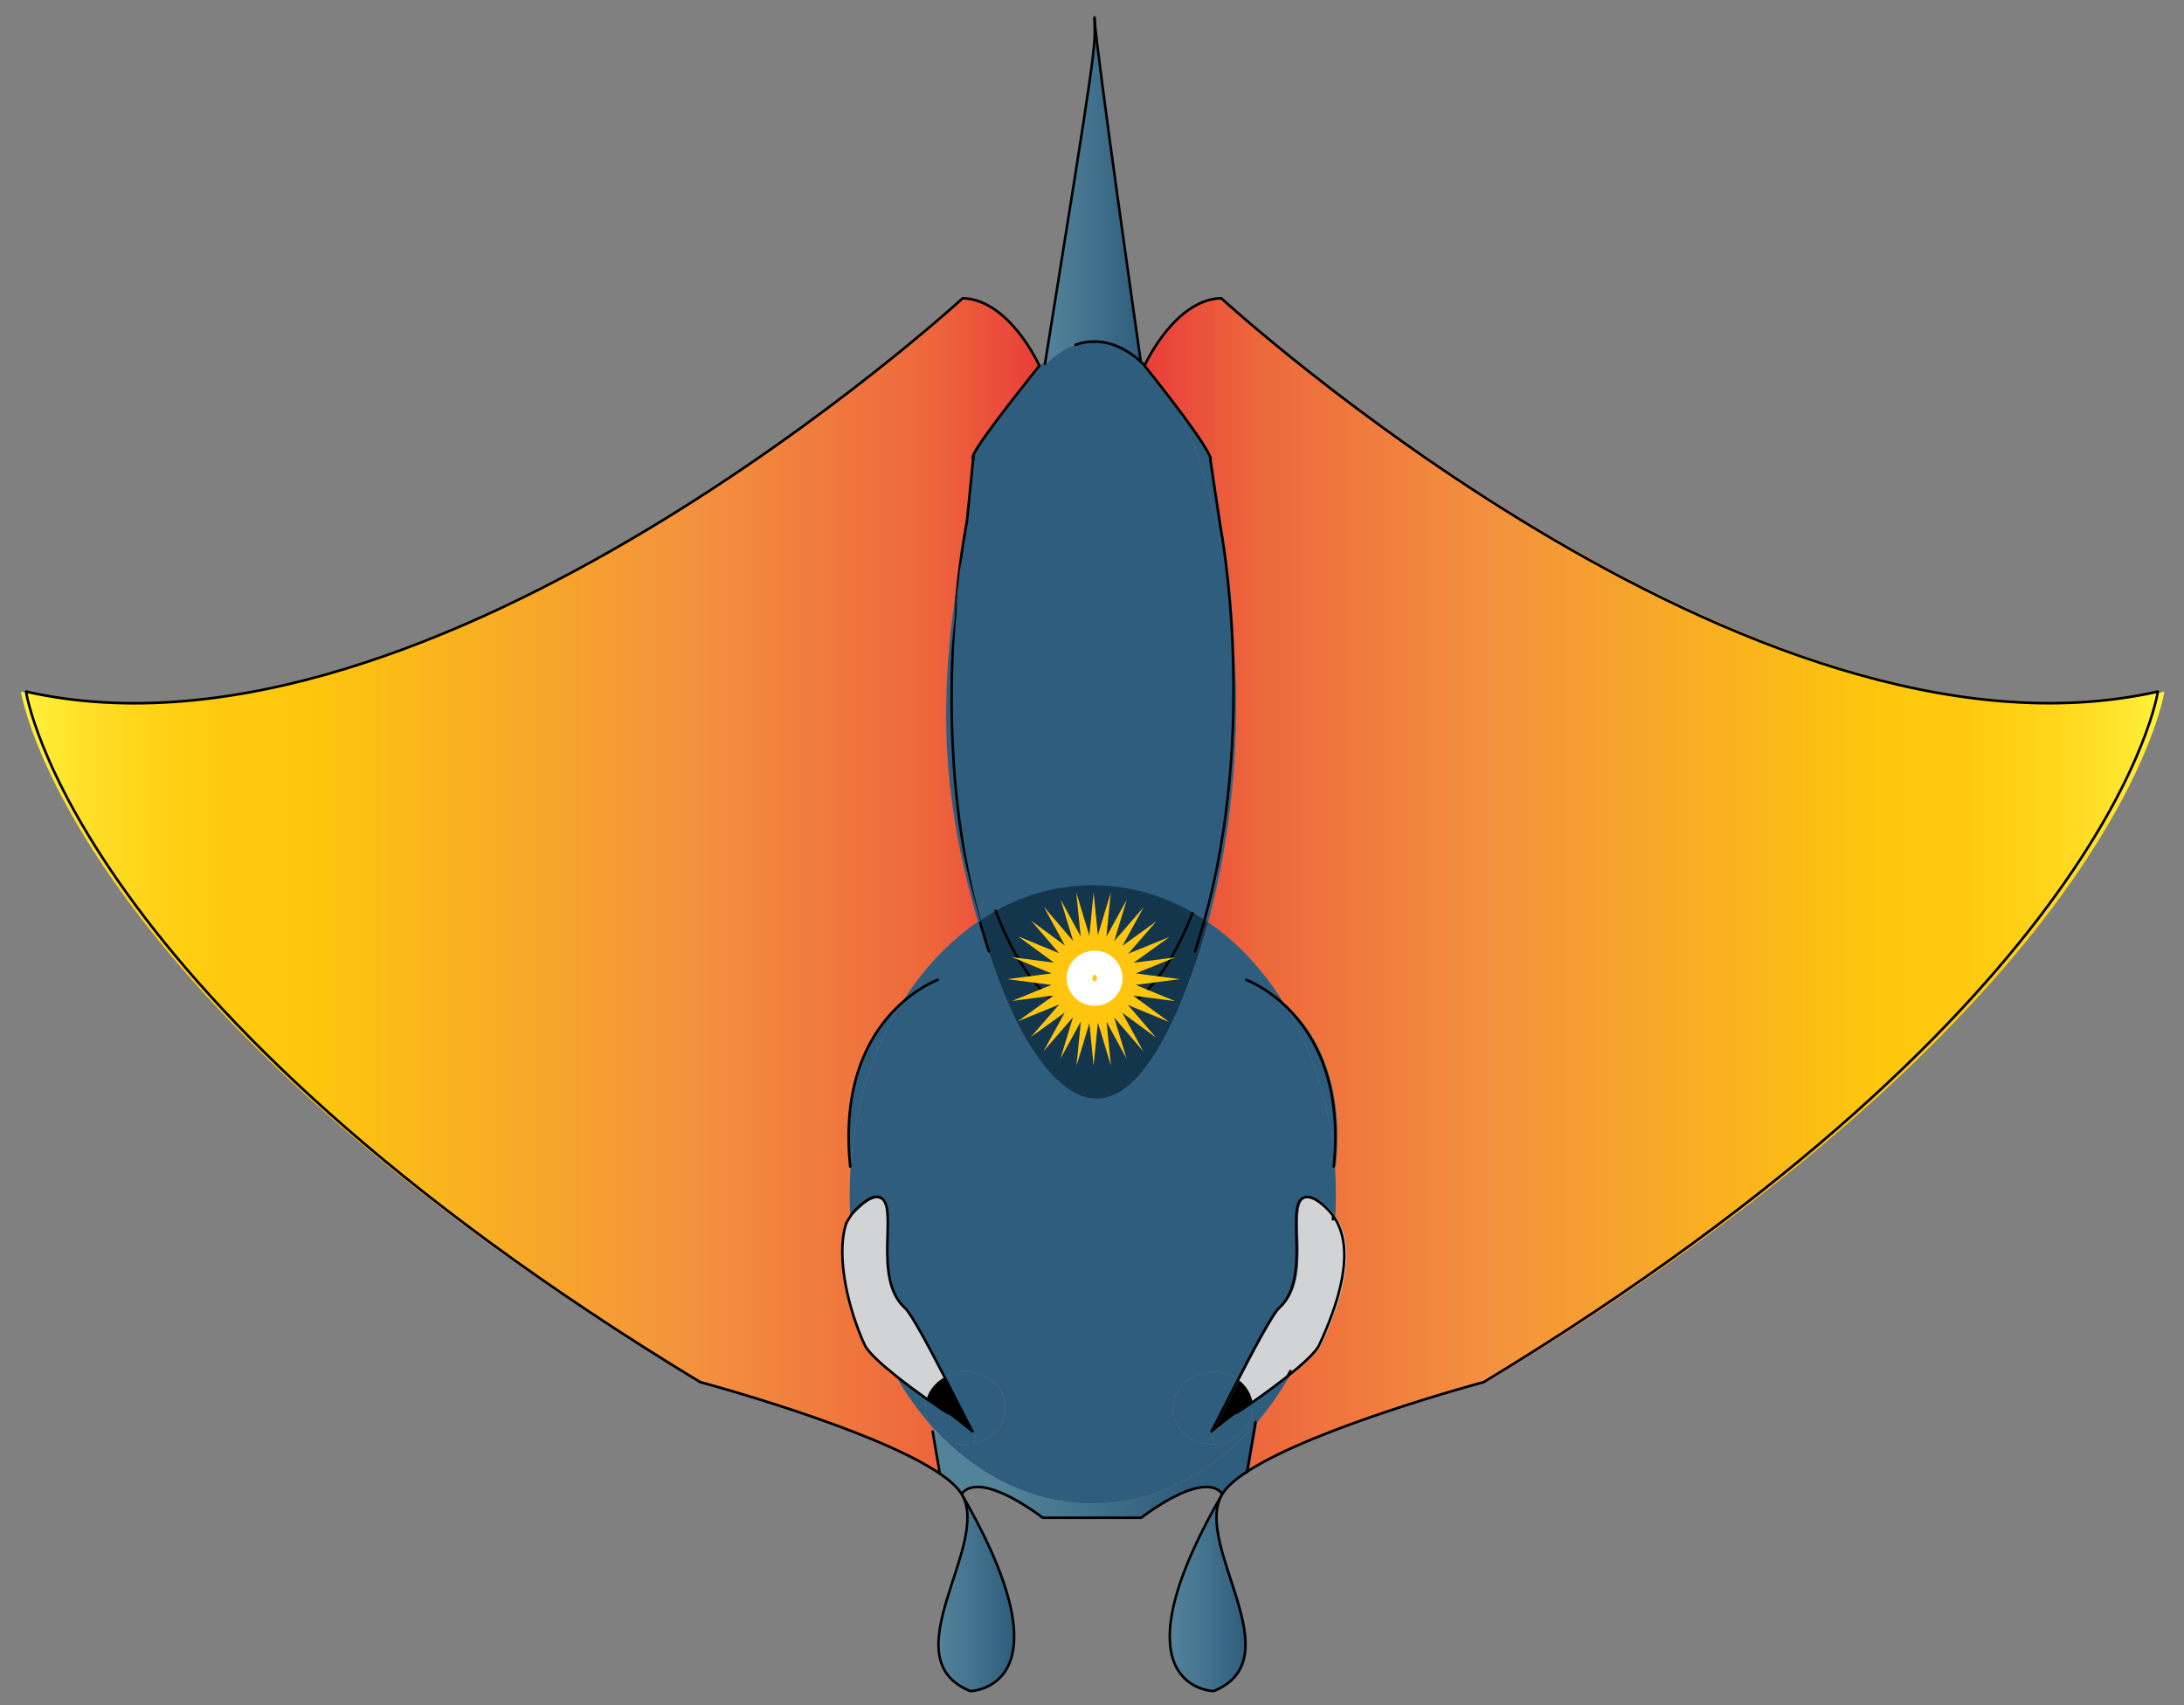<?xml version="1.0" encoding="utf-8"?>
<svg viewBox="58.492 276.18 299.531 233.904" width="299.531" height="233.904" xmlns="http://www.w3.org/2000/svg">
  <rect x="58.492" y="276.18" width="299.531" height="233.904" fill="#808080" stroke="none"/>
  <g id="_x5F_MantaRay_x5F_Logo" transform="matrix(0.691, 0, 0, 0.709, 39.565, 18.122)" style="">
    <g>
      <linearGradient id="SVGID_1_" gradientUnits="userSpaceOnUse" x1="254.759" y1="535.18" x2="456.978" y2="535.18">
        <stop offset="0" style="stop-color:#E93E3A"/>
        <stop offset="0.112" style="stop-color:#ED683C"/>
        <stop offset="0.332" style="stop-color:#F3903F"/>
        <stop offset="0.719" style="stop-color:#FDC70C"/>
        <stop offset="0.797" style="stop-color:#FEC90E"/>
        <stop offset="0.87" style="stop-color:#FFD217"/>
        <stop offset="0.941" style="stop-color:#FFE029"/>
        <stop offset="1" style="stop-color:#FFF33B"/>
      </linearGradient>
      <path fill="url(#SVGID_1_)" d="M270.05,421.67c0,0,105.42,93.95,186.93,76.11c0,0-9.04,59.83-134.51,133.59 c0,0-33.63,8.71-47.25,17.33l1.69-9.59h-0.01c2.36-2.68,4.5-5.66,6.39-8.87c2.99-2.31,5.63-4.63,6.3-6.03 c3.6-7.46,7.63-18.53,2.81-25c0.08-1.38,0.12-2.75,0.12-4.15c0-1.81-0.06-3.61-0.2-5.38l0.18-0.01 c1.87-17.45-4.8-26.96-10.43-31.77c-4.05-6.34-9.12-11.62-14.91-15.49c3.16-11.34,5.36-24.89,5.56-39.82 c0.06-4.14-0.06-8.22-0.34-12.21c-0.52-14.61-2.48-24.41-2.48-24.41l-2.01-12.96l0.04-0.13c0,0,0.77-0.67-8.26-12.07 c-1.39-1.75-3.02-3.76-4.91-6.06c0,0,0.01-0.02,0.03-0.07C255.28,433.64,261.07,421.94,270.05,421.67z"/>
      <path fill="#D1D3D4" d="M292.4,599.2c4.83,6.47,0.79,17.55-2.81,25c-0.67,1.41-3.32,3.72-6.3,6.03c-2.51,1.93-5.26,3.86-7.3,5.22 c-0.24-1.77-1.23-3.32-2.66-4.41c3.23-6.08,6.97-12.89,8.18-13.95c6.77-5.87,1.14-19.91,5.01-21.43c1.92-0.76,4.7,2.17,5.12,2.61 C291.92,598.57,292.17,598.88,292.4,599.2z"/>
      <linearGradient id="SVGID_2_" gradientUnits="userSpaceOnUse" x1="282.077" y1="573.776" x2="292.825" y2="573.776">
        <stop offset="0" style="stop-color:#2F5D7D"/>
        <stop offset="1" style="stop-color:#2F5D7D"/>
      </linearGradient>
      <path fill="url(#SVGID_2_)" d="M282.08,557.88c5.63,4.82,12.3,14.33,10.43,31.77l-0.18,0.01 C291.47,577.71,287.78,566.78,282.08,557.88z"/>
      <linearGradient id="SVGID_3_" gradientUnits="userSpaceOnUse" x1="195.999" y1="598.494" x2="292.524" y2="598.494">
        <stop offset="0" style="stop-color:#2F5D7D"/>
        <stop offset="1" style="stop-color:#2F5D7D"/>
      </linearGradient>
      <path fill="url(#SVGID_3_)" d="M206.45,557.88c4.14-6.48,9.35-11.86,15.3-15.76c1.01,3.29,2.05,6.4,3.09,9.31 c4.95,13.9,12.47,25.12,20.24,25.12c7.68,0,14.12-11.03,19.05-24.63c1.08-2.96,2.1-6.15,3.04-9.53 c5.79,3.87,10.86,9.15,14.91,15.49c5.7,8.89,9.39,19.83,10.25,31.78c0.14,1.77,0.2,3.57,0.2,5.38c0,1.4-0.04,2.77-0.12,4.15 c-0.23-0.32-0.48-0.63-0.76-0.92c-0.42-0.44-3.2-3.37-5.12-2.61c-3.87,1.53,1.76,15.56-5.01,21.43 c-1.22,1.06-4.96,7.87-8.18,13.95c-1.49-1.14-3.45-1.77-5.57-1.67c-4.39,0.22-7.79,3.52-7.6,7.39c0.19,3.8,3.74,6.71,8,6.63 c0.09,0,0.19,0,0.28-0.01c4.39-0.21,7.79-3.52,7.6-7.39c-0.01-0.18-0.03-0.36-0.05-0.54c2.04-1.37,4.79-3.29,7.3-5.22 c-1.89,3.21-4.03,6.19-6.39,8.87c-4.41,5.04-9.61,9.08-15.33,11.79c-0.21,0.12-0.43,0.22-0.65,0.32 c-5.19,2.36-10.8,3.65-16.65,3.65s-11.46-1.29-16.65-3.65c-0.22-0.1-0.44-0.2-0.65-0.32c-4.44-2.1-8.58-5.01-12.27-8.57 c1.33,0.75,2.94,1.15,4.64,1.06c0.53-0.02,1.06-0.1,1.56-0.21c3.61-0.82,6.21-3.78,6.04-7.18c-0.19-3.87-3.9-6.83-8.3-6.62 c-1.38,0.07-2.66,0.44-3.77,1.05c-3.16-5.91-6.68-12.3-7.85-13.32c-6.77-5.87-1.14-19.91-5.01-21.43 c-0.71-0.35-1.61-0.06-2.45,0.44c-0.09,0.05-0.18,0.1-0.27,0.16c-0.91,0.57-1.73,1.34-2.14,1.76c-0.06,0.05-0.1,0.1-0.14,0.14 c-0.05,0.04-0.08,0.08-0.11,0.11c-0.28,0.29-0.53,0.6-0.76,0.92c-0.08-1.38-0.12-2.75-0.12-4.15c0-1.81,0.06-3.61,0.2-5.38 C197.06,577.71,200.75,566.78,206.45,557.88z"/>
      <path fill="#2F5D7D" d="M276.91,639.1l-1.69,9.59c-2.27,1.43-3.99,2.86-4.9,4.26l-0.14-0.09c-1.66-1.83-4.71-1.33-7.71-0.12 l-0.9-1.84c5.72-2.71,10.92-6.75,15.33-11.79H276.91z"/>
      <linearGradient id="SVGID_4_" gradientUnits="userSpaceOnUse" x1="268.101" y1="639.423" x2="276.052" y2="639.423">
        <stop offset="0" style="stop-color:#2F5D7D"/>
        <stop offset="1" style="stop-color:#2F5D7D"/>
      </linearGradient>
      <path fill="url(#SVGID_4_)" d="M276.04,635.99c0.19,3.87-3.21,7.18-7.6,7.39c-0.09,0.01-0.19,0.01-0.28,0.01l-0.06-2.5 c0,0,0,0,0.01-0.01c0.28-0.23,5.08-4.04,4.93-3.55c0.36-0.19,1.47-0.89,2.96-1.87C276.01,635.63,276.03,635.81,276.04,635.99z"/>
      <path d="M273.33,631.05c1.44,1.09,2.42,2.63,2.66,4.41c-1.49,0.99-2.59,1.68-2.96,1.87c0.15-0.49-4.65,3.32-4.93,3.55 C268.53,640.22,270.77,635.86,273.33,631.05z"/>
      <path fill="#2F5D7D" d="M272.38,490.36c0.28,3.99,0.4,8.08,0.34,12.21c-0.2,14.92-2.4,28.47-5.56,39.82 c-0.16-0.11-0.31-0.22-0.47-0.32C272.05,523.37,272.91,504.59,272.38,490.36z"/>
      <path fill="#2F5D7D" d="M272.38,490.36c0.52,14.23-0.33,33.01-5.69,51.71c-0.77-0.51-1.57-0.99-2.37-1.45 c4.71-11.73,7.59-27.69,7.59-45.27c0-6.87-0.44-13.49-1.27-19.71C271.45,480.36,272.04,485.29,272.38,490.36z"/>
      <linearGradient id="SVGID_5_" gradientUnits="userSpaceOnUse" x1="259.666" y1="465.575" x2="272.385" y2="465.575">
        <stop offset="0" style="stop-color:#2F5D7D"/>
        <stop offset="1" style="stop-color:#2F5D7D"/>
      </linearGradient>
      <path fill="url(#SVGID_5_)" d="M272.38,490.36c-0.34-5.07-0.94-10-1.74-14.71c-1.89-14.44-5.82-26.71-10.98-34.86 c9.04,11.4,8.26,12.07,8.26,12.07l-0.04,0.13l2.01,12.96C269.9,465.95,271.86,475.75,272.38,490.36z"/>
      <linearGradient id="SVGID_6_" gradientUnits="userSpaceOnUse" x1="217.228" y1="485.548" x2="272.216" y2="485.548">
        <stop offset="0" style="stop-color:#2F5D7D"/>
        <stop offset="1" style="stop-color:#2F5D7D"/>
      </linearGradient>
      <path fill="url(#SVGID_6_)" d="M270.93,475.76c0.83,6.28,1.28,12.97,1.28,19.91c0,17.75-2.92,33.87-7.69,45.72 c-6.18-3.49-13.06-5.45-20.31-5.45c-6.92,0-13.51,1.78-19.48,4.99c-4.65-11.81-7.5-27.75-7.5-45.27c0-14.56,1.97-28.02,5.31-38.94 c2.77-7.9,6.07-14.44,9.48-19.06c0.85-1.14,1.71-2.17,2.6-3.08c1.91-1.96,3.94-3.37,6.04-4.15c0.09-0.04,0.17-0.07,0.25-0.1 c1.21-0.4,2.45-0.61,3.72-0.62c3.26,0.03,6.37,1.55,9.27,4.32v0.01c0.26,0.24,0.53,0.51,0.79,0.79c1.74,1.83,3.4,4.13,4.94,6.83 C264.49,450.1,268.59,462.03,270.93,475.76z"/>
      <linearGradient id="SVGID_7_" gradientUnits="userSpaceOnUse" x1="259.791" y1="672.162" x2="274.889" y2="672.162">
        <stop offset="0.019" style="stop-color:#52839A"/>
        <stop offset="1" style="stop-color:#2F5D7D"/>
      </linearGradient>
      <path fill="url(#SVGID_7_)" d="M270.18,653.17c-5.78,9.75,14.44,31.7-1.66,37.98C268.52,691.15,247.81,690.76,270.18,653.17z"/>
      <linearGradient id="SVGID_8_" gradientUnits="userSpaceOnUse" x1="260.151" y1="636.378" x2="273.33" y2="636.378">
        <stop offset="0" style="stop-color:#2F5D7D"/>
        <stop offset="1" style="stop-color:#2F5D7D"/>
      </linearGradient>
      <path fill="url(#SVGID_8_)" d="M267.76,629.37c2.12-0.1,4.08,0.54,5.57,1.67c-2.56,4.82-4.8,9.17-5.22,9.83 c-0.01,0.01-0.01,0.01-0.01,0.01l0.06,2.5c-4.26,0.08-7.81-2.83-8-6.63C259.97,632.89,263.37,629.59,267.76,629.37z"/>
      <linearGradient id="SVGID_9_" gradientUnits="userSpaceOnUse" x1="244.664" y1="452.854" x2="270.645" y2="452.854">
        <stop offset="0" style="stop-color:#2F5D7D"/>
        <stop offset="1" style="stop-color:#2F5D7D"/>
      </linearGradient>
      <path fill="url(#SVGID_9_)" d="M254,433.95c0.26,0.22,0.52,0.46,0.78,0.71c-0.02,0.05-0.03,0.07-0.03,0.07 c1.89,2.3,3.52,4.31,4.91,6.06c5.16,8.15,9.09,20.43,10.98,34.86c-2.31-13.59-6.36-25.4-11.17-33.77 c-1.52-2.67-3.16-4.94-4.88-6.76c-0.26-0.27-0.52-0.54-0.78-0.78v-0.01c-2.86-2.74-5.93-4.25-9.15-4.28c0.03,0,0.07,0,0.1,0 C248.01,430.06,251.12,431.43,254,433.95L254,433.95z"/>
      <path fill="#13364D" d="M266.69,542.07c0.16,0.1,0.31,0.21,0.47,0.32c-0.94,3.38-1.96,6.57-3.04,9.53 c-4.94,13.61-11.37,24.63-19.05,24.63c-7.77,0-15.29-11.23-20.24-25.12c-1.04-2.91-2.08-6.02-3.09-9.31 c0.03-0.01,0.05-0.03,0.08-0.05c1.05-0.68,2.11-1.32,3.2-1.89c4.95,12.61,11.97,20.48,19.74,20.48c7.68,0,14.62-7.69,19.56-20.03 C265.13,541.09,265.92,541.57,266.69,542.07z"/>
      <linearGradient id="SVGID_10_" gradientUnits="userSpaceOnUse" x1="226.053" y1="654.252" x2="262.471" y2="654.252">
        <stop offset="0.019" style="stop-color:#52839A"/>
        <stop offset="1" style="stop-color:#2F5D7D"/>
      </linearGradient>
      <path fill="url(#SVGID_10_)" d="M261.57,650.9l0.9,1.84c-0.23,0.09-0.45,0.19-0.68,0.29c-3.98,1.76-7.69,4.58-7.69,4.58h-9.89 h-9.77c0,0-3.71-2.81-7.69-4.58c-0.23-0.1-0.45-0.2-0.68-0.29l0.9-1.84c0.21,0.12,0.43,0.22,0.65,0.32 c5.19,2.36,10.8,3.65,16.65,3.65s11.46-1.29,16.65-3.65C261.13,651.12,261.35,651.02,261.57,650.9z"/>
      <path fill="#13364D" d="M264.32,540.63c-4.94,12.34-11.87,20.03-19.56,20.03c-7.77,0-14.79-7.87-19.74-20.48 c5.89-3.18,12.4-4.94,19.23-4.94C251.42,535.23,258.22,537.17,264.32,540.63z"/>
      <linearGradient id="SVGID_11_" gradientUnits="userSpaceOnUse" x1="234.891" y1="401.084" x2="254.005" y2="401.084">
        <stop offset="0.019" style="stop-color:#52839A"/>
        <stop offset="1" style="stop-color:#2F5D7D"/>
      </linearGradient>
      <path fill="url(#SVGID_11_)" d="M254,433.94c-2.89-2.51-5.99-3.88-9.24-3.88c-0.03,0-0.07,0-0.1,0s-0.06,0-0.09,0 c-1.22,0-2.4,0.21-3.58,0.62c-0.08,0.03-0.16,0.06-0.25,0.1c-2,0.71-3.93,1.95-5.77,3.66l-0.08-0.08 c10.49-63.23,9.99-60.64,9.89-66.62C245.2,374.23,253.7,431.91,254,433.94z"/>
      <linearGradient id="SVGID_12_" gradientUnits="userSpaceOnUse" x1="240.994" y1="430.368" x2="244.664" y2="430.368">
        <stop offset="0" style="stop-color:#2F5D7D"/>
        <stop offset="1" style="stop-color:#2F5D7D"/>
      </linearGradient>
      <path fill="url(#SVGID_12_)" d="M244.57,430.06c0.03,0,0.06,0,0.09,0c-1.25,0.01-2.47,0.22-3.67,0.62 C242.17,430.27,243.36,430.06,244.57,430.06z"/>
      <linearGradient id="SVGID_13_" gradientUnits="userSpaceOnUse" x1="222.855" y1="443.792" x2="240.743" y2="443.792">
        <stop offset="0" style="stop-color:#2F5D7D"/>
        <stop offset="1" style="stop-color:#2F5D7D"/>
      </linearGradient>
      <path fill="url(#SVGID_13_)" d="M234.97,434.44c1.84-1.7,3.77-2.95,5.77-3.66c-2.07,0.77-4.07,2.16-5.96,4.11 c-0.87,0.9-1.73,1.92-2.56,3.05c-3.37,4.58-6.63,11.05-9.36,18.87c2.49-8.19,5.76-14.93,9.55-19.6 C233.24,436.18,234.1,435.25,234.97,434.44z"/>
      <linearGradient id="SVGID_14_" gradientUnits="userSpaceOnUse" x1="31.545" y1="535.309" x2="233.765" y2="535.309">
        <stop offset="0" style="stop-color:#FFF33B"/>
        <stop offset="0.059" style="stop-color:#FFE029"/>
        <stop offset="0.13" style="stop-color:#FFD217"/>
        <stop offset="0.203" style="stop-color:#FEC90E"/>
        <stop offset="0.281" style="stop-color:#FDC70C"/>
        <stop offset="0.668" style="stop-color:#F3903F"/>
        <stop offset="0.888" style="stop-color:#ED683C"/>
        <stop offset="1" style="stop-color:#E93E3A"/>
      </linearGradient>
      <path fill="url(#SVGID_14_)" d="M233.76,434.73c-0.61,0.75-1.21,1.47-1.77,2.15c-12.11,14.8-11.79,15.64-11.44,15.94l-1.25,12.09 c0,0-1.2,5.62-2.09,14.66c0,0.02,0,0.03,0,0.05c-1.15,7.24-1.8,14.96-1.8,22.95c0,14.8,2.9,28.25,6.33,39.55 c-5.95,3.9-11.16,9.28-15.3,15.76c-5.63,4.82-12.3,14.33-10.43,31.77l0.18,0.01c-0.14,1.77-0.2,3.57-0.2,5.38 c0,1.4,0.04,2.77,0.12,4.15c-0.34,0.46-0.63,0.95-0.89,1.46c-2.2,6.53,0.6,17.12,3.7,23.55c0.67,1.41,3.32,3.72,6.3,6.03 c1.88,3.21,4.02,6.18,6.38,8.86c0.27,0.6,0.63,1.15,1.08,1.63l-0.22,0.2l1.38,7.83l-0.13,0.2c-13.33-8.69-47.66-17.59-47.66-17.59 C40.58,557.61,31.55,497.78,31.55,497.78c81.5,17.83,186.93-76.11,186.93-76.11C227.85,421.95,233.76,434.73,233.76,434.73z"/>
      <linearGradient id="SVGID_15_" gradientUnits="userSpaceOnUse" x1="217.215" y1="458.227" x2="232.407" y2="458.227">
        <stop offset="0" style="stop-color:#2F5D7D"/>
        <stop offset="1" style="stop-color:#2F5D7D"/>
      </linearGradient>
      <path fill="url(#SVGID_15_)" d="M220.55,452.82c-0.35-0.3-0.66-1.14,11.44-15.94l0.41,0.33c-3.79,4.67-7.06,11.4-9.55,19.6 c-2.35,6.71-4.31,14.42-5.64,22.77c0.89-9.04,2.09-14.66,2.09-14.66L220.55,452.82z"/>
      <path fill="#52839A" d="M226.96,650.9l-0.9,1.84c-3.01-1.21-6.05-1.71-7.71,0.12l-0.14,0.09c-0.85-1.31-2.41-2.65-4.48-4l0.13-0.2 l-1.38-7.83l0.22-0.2c0.55,0.63,1.23,1.18,2,1.6C218.38,645.88,222.51,648.79,226.96,650.9z"/>
      <linearGradient id="SVGID_16_" gradientUnits="userSpaceOnUse" x1="214.862" y1="636.267" x2="226.935" y2="636.267">
        <stop offset="0" style="stop-color:#2F5D7D"/>
        <stop offset="1" style="stop-color:#2F5D7D"/>
      </linearGradient>
      <path fill="url(#SVGID_16_)" d="M226.93,635.99c0.17,3.4-2.43,6.36-6.04,7.18l-0.46-2.28c0,0,0-0.01-0.01-0.01 c-0.43-0.69-2.86-5.4-5.55-10.46c1.11-0.61,2.39-0.98,3.77-1.05C223.03,629.16,226.74,632.13,226.93,635.99z"/>
      <linearGradient id="SVGID_17_" gradientUnits="userSpaceOnUse" x1="216.25" y1="499.44" x2="225.027" y2="499.44">
        <stop offset="0" style="stop-color:#2F5D7D"/>
        <stop offset="1" style="stop-color:#2F5D7D"/>
      </linearGradient>
      <path fill="url(#SVGID_17_)" d="M225.03,540.18c-1.09,0.58-2.15,1.22-3.2,1.89c-6.75-23.54-6.08-47.59-4.62-62.45 c0-0.02,0-0.03,0-0.05c1.33-8.35,3.29-16.06,5.64-22.77c-3.3,10.81-5.24,24.14-5.24,38.55 C217.62,512.7,220.43,528.49,225.03,540.18z"/>
      <path fill="#2F5D7D" d="M221.83,542.07c-0.03,0.02-0.05,0.04-0.08,0.05c-3.44-11.3-6.33-24.74-6.33-39.55 c0-7.99,0.65-15.71,1.8-22.95C215.75,494.48,215.08,518.54,221.83,542.07z"/>
      <linearGradient id="SVGID_18_" gradientUnits="userSpaceOnUse" x1="211.022" y1="639.01" x2="220.885" y2="639.01">
        <stop offset="0" style="stop-color:#2F5D7D"/>
        <stop offset="1" style="stop-color:#2F5D7D"/>
      </linearGradient>
      <path fill="url(#SVGID_18_)" d="M220.42,640.89l0.46,2.28c-0.5,0.11-1.03,0.19-1.56,0.21c-1.7,0.09-3.31-0.31-4.64-1.06 c-1.07-1.02-2.09-2.1-3.08-3.23c-0.34-0.72-0.54-1.51-0.58-2.33c-0.04-0.74,0.06-1.46,0.27-2.13c2.09,1.43,3.72,2.46,4.18,2.7 c-0.15-0.49,4.65,3.32,4.93,3.55C220.42,640.88,220.42,640.89,220.42,640.89z"/>
      <linearGradient id="SVGID_19_" gradientUnits="userSpaceOnUse" x1="213.635" y1="672.162" x2="228.733" y2="672.162">
        <stop offset="0.019" style="stop-color:#52839A"/>
        <stop offset="1" style="stop-color:#2F5D7D"/>
      </linearGradient>
      <path fill="url(#SVGID_19_)" d="M218.34,653.17c22.37,37.59,1.66,37.98,1.66,37.98C203.9,684.87,224.12,662.92,218.34,653.17z"/>
      <path d="M220.41,640.88c-0.28-0.23-5.08-4.04-4.93-3.55c-0.46-0.24-2.09-1.28-4.18-2.7c0.53-1.76,1.83-3.27,3.56-4.21 C217.56,635.48,219.98,640.19,220.41,640.88z"/>
      <path fill="#D1D3D4" d="M205.23,630.23c-2.99-2.31-5.63-4.63-6.3-6.03c-3.1-6.43-5.9-17.02-3.7-23.55c0.26-0.51,0.55-1,0.89-1.46 c0.23-0.32,0.48-0.63,0.76-0.92c0.03-0.03,0.07-0.06,0.11-0.11c0.04-0.04,0.09-0.09,0.14-0.14c0.44-0.43,1.25-1.19,2.14-1.76 c0.09-0.06,0.18-0.11,0.27-0.16c0.82-0.47,1.7-0.74,2.45-0.44c3.87,1.53-1.76,15.56,5.01,21.43c1.18,1.02,4.7,7.41,7.85,13.32 c-1.73,0.94-3.03,2.44-3.56,4.21C209.46,633.36,207.27,631.8,205.23,630.23z"/>
      <linearGradient id="SVGID_20_" gradientUnits="userSpaceOnUse" x1="205.23" y1="634.663" x2="211.614" y2="634.663">
        <stop offset="0" style="stop-color:#2F5D7D"/>
        <stop offset="1" style="stop-color:#2F5D7D"/>
      </linearGradient>
      <path fill="url(#SVGID_20_)" d="M211.03,636.76c0.04,0.83,0.24,1.61,0.58,2.33c-2.36-2.68-4.5-5.65-6.38-8.86 c2.04,1.57,4.23,3.13,6.07,4.4C211.09,635.31,210.99,636.02,211.03,636.76z"/>
      <linearGradient id="SVGID_21_" gradientUnits="userSpaceOnUse" x1="199.549" y1="595.811" x2="202.002" y2="595.811">
        <stop offset="0" style="stop-color:#2F5D7D"/>
        <stop offset="1" style="stop-color:#2F5D7D"/>
      </linearGradient>
      <path fill="url(#SVGID_21_)" d="M202,595.67c-0.75-0.3-1.63-0.03-2.45,0.44C200.39,595.61,201.29,595.32,202,595.67z"/>
      <linearGradient id="SVGID_22_" gradientUnits="userSpaceOnUse" x1="195.698" y1="573.776" x2="206.446" y2="573.776">
        <stop offset="0" style="stop-color:#2F5D7D"/>
        <stop offset="1" style="stop-color:#2F5D7D"/>
      </linearGradient>
      <path fill="url(#SVGID_22_)" d="M206.45,557.88c-5.7,8.89-9.39,19.83-10.25,31.78l-0.18-0.01 C194.15,572.21,200.82,562.7,206.45,557.88z"/>
      <linearGradient id="SVGID_23_" gradientUnits="userSpaceOnUse" x1="197.136" y1="597.148" x2="199.277" y2="597.148">
        <stop offset="0" style="stop-color:#FFF33B"/>
        <stop offset="0.059" style="stop-color:#FFE029"/>
        <stop offset="0.13" style="stop-color:#FFD217"/>
        <stop offset="0.203" style="stop-color:#FEC90E"/>
        <stop offset="0.281" style="stop-color:#FDC70C"/>
        <stop offset="0.668" style="stop-color:#F3903F"/>
        <stop offset="0.888" style="stop-color:#ED683C"/>
        <stop offset="1" style="stop-color:#E93E3A"/>
      </linearGradient>
      <path fill="url(#SVGID_23_)" d="M199.28,596.27c-0.89,0.58-1.7,1.34-2.14,1.76C197.55,597.6,198.36,596.83,199.28,596.27z"/>
      <linearGradient id="SVGID_24_" gradientUnits="userSpaceOnUse" x1="196.995" y1="598.101" x2="197.136" y2="598.101">
        <stop offset="0" style="stop-color:#FFF33B"/>
        <stop offset="0.059" style="stop-color:#FFE029"/>
        <stop offset="0.13" style="stop-color:#FFD217"/>
        <stop offset="0.203" style="stop-color:#FEC90E"/>
        <stop offset="0.281" style="stop-color:#FDC70C"/>
        <stop offset="0.668" style="stop-color:#F3903F"/>
        <stop offset="0.888" style="stop-color:#ED683C"/>
        <stop offset="1" style="stop-color:#E93E3A"/>
      </linearGradient>
      <path fill="url(#SVGID_24_)" d="M197.14,598.03c-0.05,0.05-0.1,0.1-0.14,0.14C197.03,598.13,197.08,598.08,197.14,598.03z"/>
      <linearGradient id="SVGID_25_" gradientUnits="userSpaceOnUse" x1="196.884" y1="598.225" x2="196.995" y2="598.225">
        <stop offset="0" style="stop-color:#FFF33B"/>
        <stop offset="0.059" style="stop-color:#FFE029"/>
        <stop offset="0.13" style="stop-color:#FFD217"/>
        <stop offset="0.203" style="stop-color:#FEC90E"/>
        <stop offset="0.281" style="stop-color:#FDC70C"/>
        <stop offset="0.668" style="stop-color:#F3903F"/>
        <stop offset="0.888" style="stop-color:#ED683C"/>
        <stop offset="1" style="stop-color:#E93E3A"/>
      </linearGradient>
      <path fill="url(#SVGID_25_)" d="M196.99,598.17c-0.04,0.05-0.08,0.08-0.11,0.11C196.91,598.25,196.94,598.21,196.99,598.17z"/>
    </g>
    <g>
      <path fill="none" stroke="#000000" stroke-width="0.5" stroke-linecap="round" stroke-linejoin="round" d="M224.99,540.18 c4.92,12.61,11.9,20.48,19.63,20.48c7.64,0,14.54-7.69,19.45-20.03"/>
      <path fill="none" stroke="#000000" stroke-width="0.5" stroke-linecap="round" stroke-linejoin="round" d="M199.38,596.27 c-0.91,0.57-1.72,1.34-2.13,1.76c-0.06,0.05-0.1,0.1-0.14,0.14c-0.05,0.04-0.08,0.08-0.11,0.11"/>
      <path fill="none" stroke="#000000" stroke-width="0.5" stroke-linecap="round" stroke-linejoin="round" d="M202.09,595.67 c-0.75-0.3-1.62-0.03-2.44,0.44"/>
      <path fill="none" stroke="#000000" stroke-width="0.5" stroke-linecap="round" stroke-linejoin="round" d="M244.52,430.06 c0.03,0,0.07,0,0.1,0c3.23,0,6.32,1.37,9.19,3.88v0.01c0.26,0.22,0.52,0.46,0.78,0.71"/>
      <path fill="none" stroke="#2F5D7D" stroke-miterlimit="10" d="M222.83,456.81c2.48-8.19,5.73-14.93,9.5-19.6 c0.83-1.03,1.68-1.95,2.55-2.77"/>
      <path fill="none" d="M259.44,440.79c5.13,8.15,9.04,20.43,10.92,34.86"/>
      <path fill="none" stroke="#000000" stroke-width="0.5" stroke-linecap="round" stroke-linejoin="round" d="M218.34,653.17 c-0.04-0.07-0.09-0.15-0.14-0.22c-0.85-1.31-2.4-2.65-4.46-4c-13.26-8.69-47.4-17.59-47.4-17.59 C41.55,557.61,32.56,497.78,32.56,497.78c81.06,17.83,185.91-76.11,185.91-76.11c9.33,0.29,15.21,13.06,15.21,13.06 c-0.61,0.75-1.2,1.47-1.76,2.15c-12.04,14.8-11.73,15.64-11.38,15.94c0.01,0.02,0.03,0.03,0.04,0.04"/>
      <path fill="none" stroke="#000000" stroke-width="0.5" stroke-linecap="round" stroke-linejoin="round" d="M218.34,653.17 c22.25,37.59,1.65,37.98,1.65,37.98C203.98,684.87,224.09,662.92,218.34,653.17z"/>
      <path fill="none" stroke="#000000" stroke-width="0.5" stroke-linecap="round" stroke-linejoin="round" d="M217.22,479.63 c-1.46,14.85-2.12,38.91,4.59,62.45c0.57,1.99,1.19,3.99,1.86,5.97"/>
      <path fill="none" stroke="#000000" stroke-width="0.5" stroke-linecap="round" stroke-linejoin="round" d="M219.3,464.91 c0,0-1.19,5.62-2.08,14.66"/>
      <path fill="none" stroke="#000000" stroke-width="0.5" stroke-linecap="round" stroke-linejoin="round" d="M213.51,553.55 c0,0-3.27,1.13-7,4.34c-5.6,4.82-12.23,14.33-10.37,31.77"/>
      <path fill="none" stroke="#000000" stroke-width="0.5" stroke-linecap="round" stroke-linejoin="round" d="M195.35,600.65 c-2.19,6.53,0.6,17.12,3.68,23.55c0.67,1.41,3.3,3.72,6.27,6.03c2.03,1.57,4.21,3.13,6.04,4.4c2.08,1.43,3.7,2.46,4.16,2.7 c-0.15-0.49,4.62,3.32,4.9,3.55"/>
      <path fill="none" stroke="#000000" stroke-width="0.5" stroke-linecap="round" stroke-linejoin="round" d="M220.41,640.89 c0,0,0-0.01-0.01-0.01c-0.43-0.69-2.84-5.4-5.52-10.46c-3.14-5.91-6.64-12.3-7.81-13.32c-6.73-5.87-1.13-19.91-4.98-21.43 c-0.71-0.35-1.6-0.06-2.44,0.44c-0.09,0.05-0.18,0.1-0.27,0.16c-0.89,0.58-1.69,1.34-2.13,1.76c-0.05,0.05-0.1,0.1-0.14,0.14 c-0.04,0.05-0.08,0.08-0.11,0.11c-0.28,0.29-0.53,0.6-0.76,0.92c-0.34,0.46-0.63,0.95-0.89,1.46"/>
      <path fill="none" stroke="#000000" stroke-width="0.5" stroke-linecap="round" stroke-linejoin="round" d="M244.06,657.61h-9.72 c0,0-3.69-2.81-7.65-4.58c-0.23-0.1-0.45-0.2-0.68-0.29c-2.99-1.21-6.02-1.71-7.67,0.12"/>
      <path fill="none" stroke="#000000" stroke-width="0.5" stroke-linecap="round" stroke-linejoin="round" d="M269.9,653.17 c0.04-0.07,0.09-0.15,0.14-0.22c0.9-1.4,2.61-2.83,4.87-4.26c13.54-8.61,46.99-17.33,46.99-17.33 c124.79-73.76,133.78-133.59,133.78-133.59c-81.06,17.83-185.91-76.11-185.91-76.11c-8.93,0.28-14.69,11.97-15.18,12.99 c-0.02,0.05-0.03,0.07-0.03,0.07c1.88,2.3,3.5,4.31,4.88,6.06c8.99,11.4,8.22,12.07,8.22,12.07"/>
      <path fill="none" stroke="#000000" stroke-width="0.5" stroke-linecap="round" stroke-linejoin="round" d="M269.9,653.17 c-22.25,37.59-1.65,37.98-1.65,37.98C284.26,684.87,264.15,662.92,269.9,653.17z"/>
      <path fill="none" stroke="#000000" stroke-width="0.5" stroke-linecap="round" stroke-linejoin="round" d="M234.8,434.36 c10.43-63.23,9.94-60.64,9.84-66.62"/>
      <path fill="none" stroke="#000000" stroke-width="0.5" stroke-linecap="round" stroke-linejoin="round" d="M253.81,433.95 c0.01,0.03,0.01,0.05,0.01,0.05"/>
      <path fill="none" stroke="#000000" stroke-width="0.5" stroke-linecap="round" stroke-linejoin="round" d="M244.63,367.35 c0,0.1,0.01,0.23,0.01,0.38c0.41,6.5,8.87,64.18,9.17,66.21"/>
      <path fill="none" stroke="#000000" stroke-width="0.5" stroke-linecap="round" stroke-linejoin="round" d="M264.57,548.05 c0.67-1.98,1.29-3.98,1.86-5.97c5.33-18.7,6.18-37.48,5.66-51.71c-0.52-14.61-2.47-24.41-2.47-24.41"/>
      <path fill="none" stroke="#000000" stroke-width="0.5" stroke-linecap="round" stroke-linejoin="round" d="M292.1,589.66 c1.86-17.45-4.77-26.96-10.37-31.77c-3.73-3.21-7-4.34-7-4.34"/>
      <path fill="none" stroke="#000000" stroke-width="0.5" stroke-linecap="round" stroke-linejoin="round" d="M267.83,640.89 c0,0,0,0,0.01-0.01c0.28-0.23,5.05-4.04,4.9-3.55c0.36-0.19,1.46-0.89,2.94-1.87c2.03-1.37,4.76-3.29,7.26-5.22 c2.97-2.31,5.6-4.63,6.27-6.03c3.58-7.46,7.59-18.53,2.79-25c-0.23-0.32-0.48-0.63-0.76-0.92c-0.42-0.44-3.18-3.37-5.09-2.61 c-3.85,1.53,1.75,15.56-4.98,21.43c-1.21,1.06-4.93,7.87-8.14,13.95c-2.55,4.82-4.77,9.17-5.19,9.83"/>
      <path fill="none" stroke="#000000" stroke-width="0.5" stroke-linecap="round" stroke-linejoin="round" d="M269.9,652.86 c-1.65-1.83-4.68-1.33-7.67-0.12c-0.23,0.09-0.45,0.19-0.68,0.29c-3.96,1.76-7.65,4.58-7.65,4.58h-9.84"/>
      <path fill="none" d="M272.09,490.36c-0.34-5.07-0.93-10-1.73-14.71"/>
      <path fill="none" stroke="#2F5D7D" stroke-width="0.5" stroke-linecap="round" stroke-linejoin="round" d="M222.83,456.81 c-2.34,6.71-4.29,14.42-5.61,22.77c0,0.02,0,0.03,0,0.05c-1.14,7.24-1.79,14.96-1.79,22.95c0,14.8,2.88,28.25,6.3,39.55"/>
      <path fill="none" stroke="#000000" stroke-width="0.5" stroke-linecap="round" stroke-linejoin="round" d="M244.52,430.06 c-0.03,0-0.06,0-0.09,0c-1.21,0-2.39,0.21-3.56,0.62"/>
      <path fill="none" stroke="#000000" stroke-width="0.5" stroke-linecap="round" stroke-linejoin="round" d="M282.94,630.23 c0.19-0.33,0.38-0.66,0.57-1"/>
      <path display="none" fill="none" stroke="#000000" stroke-width="0.5" stroke-linecap="round" stroke-linejoin="round" d=" M204.8,629.34c0.17,0.3,0.33,0.6,0.5,0.89c1.87,3.21,4,6.18,6.35,8.86c0.98,1.13,2,2.21,3.06,3.23c3.67,3.56,7.78,6.47,12.2,8.57 c0.21,0.12,0.43,0.22,0.65,0.32c5.16,2.36,10.74,3.65,16.56,3.65c5.82,0,11.4-1.29,16.56-3.65c0.22-0.1,0.44-0.2,0.65-0.32 c5.69-2.71,10.86-6.75,15.25-11.79c2.35-2.68,4.48-5.66,6.36-8.87"/>
      <path display="none" fill="none" stroke="#000000" stroke-width="0.5" stroke-linecap="round" stroke-linejoin="round" d=" M292,599.2c0.08-1.38,0.12-2.75,0.12-4.15c0-1.81-0.06-3.61-0.2-5.38c-0.85-11.95-4.52-22.89-10.19-31.78 c-4.03-6.34-9.07-11.62-14.83-15.49c-0.16-0.11-0.31-0.22-0.47-0.32c-0.77-0.51-1.56-0.99-2.36-1.45 c-6.07-3.46-12.83-5.39-19.95-5.39c-6.8,0-13.27,1.76-19.13,4.94c-1.08,0.58-2.14,1.22-3.18,1.89c-0.03,0.02-0.05,0.04-0.08,0.05 c-5.92,3.9-11.1,9.28-15.22,15.76c-5.67,8.89-9.34,19.83-10.19,31.78c-0.14,1.77-0.2,3.57-0.2,5.38c0,1.4,0.04,2.77,0.12,4.15 c0.02,0.28,0.04,0.56,0.06,0.83"/>
      <path fill="none" stroke="#000000" stroke-width="0.5" stroke-linecap="round" stroke-linejoin="round" d="M291.95,599.89 c0.01-0.23,0.04-0.47,0.05-0.7"/>
      <polyline fill="none" stroke="#000000" stroke-width="0.5" stroke-linecap="round" stroke-linejoin="round" points="&#10;&#9;&#9;&#9;220.62,451.99 220.54,452.82 219.3,464.91 &#9;&#9;"/>
      <line fill="none" stroke="#000000" stroke-width="0.5" stroke-linecap="round" stroke-linejoin="round" x1="269.62" y1="465.95" x2="267.62" y2="452.99"/>
      <path display="none" fill="none" stroke="#000000" stroke-width="0.5" stroke-linecap="round" stroke-linejoin="round" d=" M214.88,630.42c1.1-0.61,2.38-0.98,3.75-1.05c4.37-0.21,8.06,2.75,8.25,6.62c0.17,3.4-2.42,6.36-6.01,7.18 c-0.5,0.11-1.02,0.19-1.55,0.21c-1.69,0.09-3.29-0.31-4.61-1.06c-0.77-0.42-1.44-0.97-1.99-1.6c-0.44-0.49-0.8-1.04-1.07-1.63 c-0.34-0.72-0.54-1.51-0.58-2.33c-0.04-0.74,0.06-1.46,0.27-2.13C211.87,632.86,213.16,631.36,214.88,630.42z"/>
      <path display="none" fill="none" stroke="#000000" stroke-width="0.5" stroke-linecap="round" stroke-linejoin="round" d=" M275.68,635.46c0.02,0.18,0.04,0.36,0.05,0.54c0.19,3.87-3.19,7.18-7.56,7.39c-0.09,0.01-0.19,0.01-0.28,0.01 c-4.24,0.08-7.77-2.83-7.96-6.63c-0.19-3.87,3.19-7.17,7.56-7.39c2.11-0.1,4.06,0.54,5.54,1.67 C274.46,632.14,275.44,633.68,275.68,635.46z"/>
      <line fill="none" stroke="#000000" stroke-width="0.5" stroke-linecap="round" stroke-linejoin="round" x1="212.5" y1="640.93" x2="213.87" y2="648.75"/>
      <polyline fill="none" stroke="#000000" stroke-width="0.5" stroke-linecap="round" stroke-linejoin="round" points="276.59,639.1 &#10;&#9;&#9;&#9;274.91,648.69 274.9,648.75 &#9;&#9;"/>
    </g>
    <polyline fill="none" stroke="#000000" stroke-width="0.2" stroke-miterlimit="10" points="217.74,474.82 217.07,480.56 &#10;&#9;&#9;217.03,483.76 &#9;"/>
    <g id="WeatherIcon">
      <g>
        <g>
          <polygon fill="#FFC50F" points="261.56,553.41 228.28,549.16 259.42,561.69 232.1,542.14 254.31,567.38 237.9,538.02 &#10;&#9;&#9;&#9;&#9;&#9;247.89,570.15 244.45,536.68 241.05,570.16 251.03,538.03 234.52,567.33 256.89,542.23 229.41,561.57 260.63,549.2 &#10;&#9;&#9;&#9;&#9;&#9;227.34,553.41 260.62,557.66 229.48,545.13 256.8,564.68 234.59,539.44 251,568.8 241.01,536.66 244.45,570.14 247.85,536.66 &#10;&#9;&#9;&#9;&#9;&#9;237.87,568.79 254.38,539.49 232.01,564.59 259.49,545.25 228.27,557.62 &#9;&#9;&#9;&#9;"/>
        </g>
        <ellipse fill="#FFC50F" stroke="#FFFFFF" stroke-width="6.003" stroke-miterlimit="10" cx="244.65" cy="553.23" rx="2.56" ry="2.34"/>
      </g>
    </g>
  </g>
</svg>